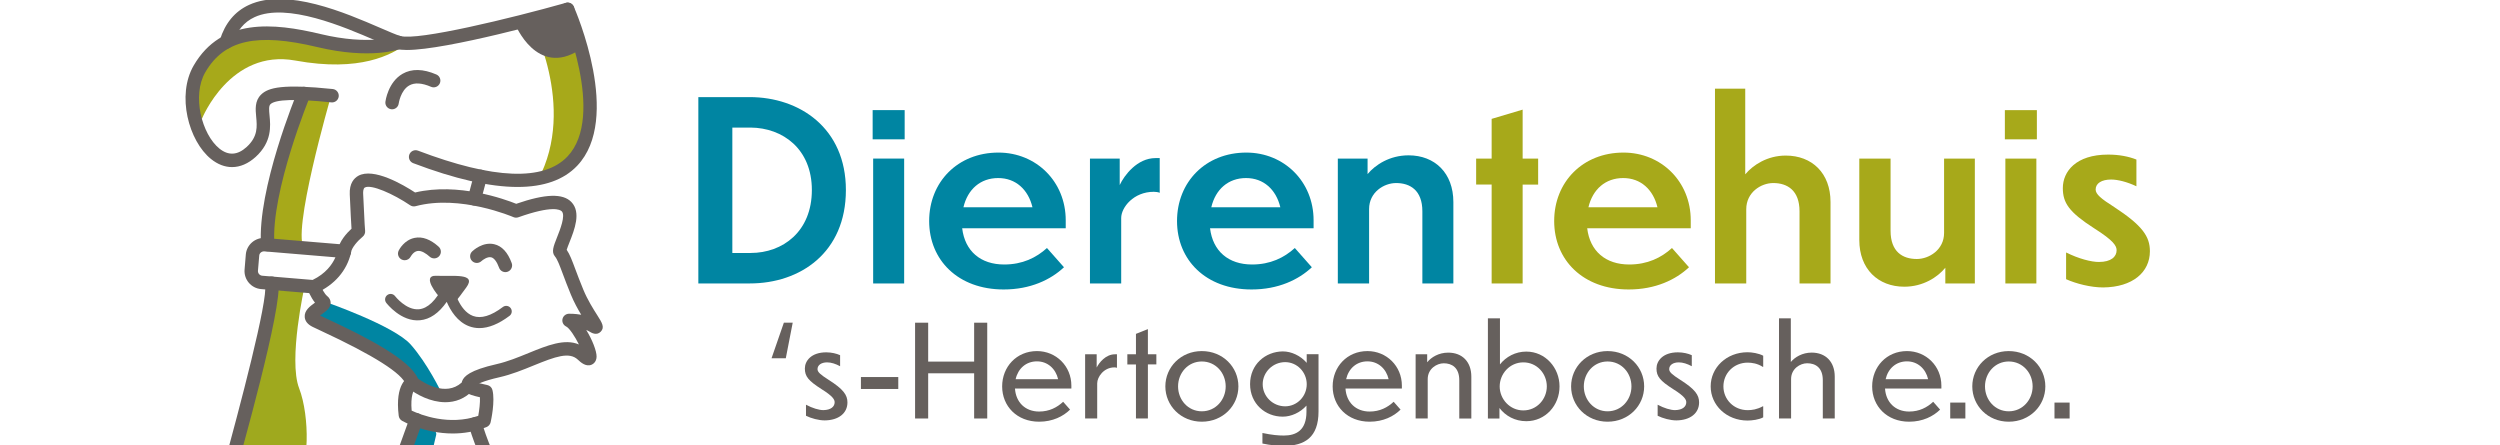 <?xml version="1.0" encoding="utf-8"?>
<!-- Generator: Adobe Illustrator 27.3.1, SVG Export Plug-In . SVG Version: 6.00 Build 0)  -->
<svg version="1.1" id="Laag_1" xmlns="http://www.w3.org/2000/svg" xmlns:xlink="http://www.w3.org/1999/xlink" x="0px" y="0px"
	 viewBox="0 150 841.89 150" style="enable-background:new 0 0 841.89 500;" xml:space="preserve">
<style type="text/css">
	.st0{fill:#A7A91A;}
	.st1{fill:#0085A2;}
	.st2{fill:#9FA91E;}
	.st3{fill:#66605D;}
</style>
<g>
	<g>
		<path class="st0" d="M67.99,190.02c0,0,9.49-23.65,31.47-19.63c21.98,4.02,32.44-2.13,36.8-5.18h-15.32l-15.69-1.47l-12.05-2.21
			l-12.93,1.58l-7.53,2.39l-5.77,5.52l-2.39,8.2v9.63L67.99,190.02z"/>
		<path class="st1" d="M146.88,296.48l-3.2,13.63c-0.15,0.65-0.73,1.12-1.4,1.13l-8.11,0.13c-1.05,0.02-1.77-1.04-1.38-2.01
			l6.27-15.51c0.29-0.72,1.1-1.09,1.84-0.84l5.05,1.75C146.64,295.01,147.05,295.75,146.88,296.48z"/>
		<path class="st1" d="M109.71,251.72c0,0,22.97,7.93,28.62,14.33c5.65,6.4,10.15,15.82,10.15,15.82l-7.67-1.78l-19.8-14.41
			l-13.93-7.16l-1.51-3.77L109.71,251.72z"/>
		<path class="st2" d="M102.6,246.28c0,0-5.58,24.86-1.87,34.46c3.7,9.6,3.38,27.69-0.92,29.59c-3.88,1.71-22.73,0.78-22.73,0.56
			c0.05-5.95,11.91-48.41,11.91-48.41l3.2-17.15L102.6,246.28z"/>
		<path class="st0" d="M111.4,182.59c0,0-13.58,46.84-8.8,51.22l-12.55-1.73l3.01-23.65l9.53-25.84H111.4z"/>
		<path class="st0" d="M178.44,156.33c0,0,16.07,29.38,2.76,54.23c0,0,23.1-5.77,16.82-33.64l-6.9-23.85L178.44,156.33z"/>
		<g>
			<g>
				<path class="st3" d="M137.01,166.83c-1.42,0-2.59-0.11-3.44-0.36c-1.61-0.46-4.07-1.53-7.19-2.87
					c-10.4-4.49-29.75-12.85-40.65-7.83c-3.59,1.65-6,4.61-7.37,9.05c-0.37,1.19-1.63,1.86-2.83,1.49
					c-1.19-0.37-1.86-1.63-1.49-2.83c1.74-5.65,5.04-9.63,9.79-11.82c12.75-5.87,32.52,2.67,44.34,7.78
					c2.85,1.23,5.31,2.3,6.64,2.68c5.84,1.68,37.29-5.96,55.73-11.16c1.21-0.34,2.45,0.36,2.79,1.56c0.34,1.2-0.36,2.45-1.56,2.79
					C187.25,156.59,150.58,166.83,137.01,166.83z"/>
			</g>
			<g>
				<path class="st3" d="M78.14,206.27c-2.42,0-4.83-0.91-7.1-2.74c-7.45-6.01-11.69-21.42-5.78-31.53
					c9.37-16.04,26.83-14.33,42.67-10.54c16.54,3.96,25.37,0.76,25.46,0.73c1.16-0.44,2.47,0.15,2.91,1.31
					c0.44,1.16-0.13,2.46-1.29,2.91c-0.4,0.15-10.07,3.76-28.13-0.55c-20.44-4.89-31.37-2.44-37.72,8.43
					c-4.61,7.89-1.2,20.96,4.72,25.74c3.03,2.45,6.12,2.26,9.19-0.54c3.83-3.52,3.51-6.89,3.2-10.15c-0.24-2.5-0.51-5.34,1.63-7.46
					c2.48-2.46,7.39-3.63,24.15-1.9c1.24,0.13,2.14,1.24,2.02,2.48c-0.13,1.24-1.24,2.15-2.48,2.02
					c-11.96-1.24-18.85-1.03-20.51,0.61c-0.59,0.58-0.5,1.83-0.31,3.82c0.34,3.53,0.84,8.87-4.65,13.91
					C83.6,205.11,80.87,206.27,78.14,206.27z"/>
			</g>
			<g>
				<path class="st3" d="M90.15,234.61c-1.18,0-2.17-0.91-2.25-2.1c-1.31-18.71,11.81-50.55,12.37-51.9
					c0.48-1.15,1.79-1.7,2.95-1.22c1.15,0.48,1.7,1.8,1.22,2.95c-0.13,0.32-13.27,32.21-12.04,49.85c0.09,1.25-0.85,2.33-2.1,2.41
					C90.25,234.61,90.2,234.61,90.15,234.61z"/>
			</g>
			<g>
				<path class="st3" d="M76.6,311.34c-0.2,0-0.45,0.06-0.65,0c-1.2-0.33-1.49-1.28-1.16-2.49c5.99-21.83,15.49-57.62,14.5-63.06
					c-0.23-1.23,0.59-2.41,1.82-2.63c1.23-0.22,2.41,0.59,2.63,1.82c1.51,8.24-12.89,58.89-14.51,64.77
					C78.95,310.75,78.49,311.14,76.6,311.34z"/>
			</g>
			<g>
				<path class="st3" d="M105.68,248.83c-0.06,0-0.13,0-0.19-0.01l-17.57-1.47c-3.34-0.28-5.83-3.22-5.56-6.56l0.42-5.09
					c0.27-3.29,3.23-5.84,6.57-5.55l25.93,2.16c0.48,0.04,0.95,0.14,1.4,0.28c1.11,0.37,1.76,1.53,1.49,2.67
					c-1.4,5.9-5.51,10.64-11.56,13.37C106.32,248.76,106,248.83,105.68,248.83z M88.97,234.64c-0.93,0-1.61,0.63-1.67,1.43
					l-0.43,5.09c-0.07,0.86,0.57,1.61,1.43,1.69l16.98,1.42c4.38-2.12,6.58-5.15,7.68-7.62l-23.97-2
					C88.97,234.64,88.97,234.64,88.97,234.64z"/>
			</g>
			<g>
				<path class="st3" d="M149.98,285.45c-5,0-9.84-2.62-12.52-4.8c-0.34-0.28-0.6-0.65-0.73-1.07c-1.19-3.78-10.84-9.91-28.69-18.2
					c-1.19-0.55-2.13-0.99-2.75-1.3c-1.65-0.81-2.55-1.91-2.67-3.28c-0.19-2.22,1.75-3.64,3.31-4.78c0.04-0.03,0.09-0.07,0.14-0.1
					c-1.51-1.89-2.39-4.26-2.51-4.59c-0.42-1.17,0.19-2.47,1.37-2.89c1.17-0.42,2.47,0.19,2.89,1.36l0,0
					c0.4,1.11,1.41,3.15,2.4,3.93c0.73,0.57,1.14,1.4,1.13,2.28c-0.02,1.66-1.41,2.67-2.75,3.65c-0.23,0.17-0.53,0.39-0.81,0.61
					c0.56,0.27,1.29,0.61,2.16,1.01c13.68,6.36,27.92,13.69,30.82,20.21c1.91,1.39,9.3,6.18,14.71,1.34
					c0.04-0.19,0.1-0.37,0.17-0.55c0.63-1.56,2.52-3.6,11.59-5.66c3.67-0.83,7.29-2.31,10.78-3.74c6.22-2.54,12.15-4.95,16.94-2.88
					c-1.3-2.62-3.19-5.52-4.29-6.05c-0.94-0.45-1.46-1.48-1.25-2.5c0.21-1.02,1.1-1.76,2.14-1.8c0.13-0.01,1.94-0.05,4.17,0.34
					c-1.15-1.92-2.43-4.23-3.47-6.76c-1.15-2.78-2.01-5.08-2.7-6.93c-1.12-3-1.86-4.98-2.68-5.96c-1.25-1.5-0.51-3.34,0.7-6.4
					c1.03-2.58,2.94-7.39,1.6-8.78c-0.54-0.56-3.18-2.06-14.63,2.01c-0.54,0.19-1.14,0.17-1.66-0.06
					c-0.18-0.08-17.94-7.71-32.92-3.68c-0.63,0.17-1.31,0.06-1.85-0.31c-5.67-3.84-13.15-7.15-15.26-5.97
					c-0.55,0.31-0.59,1.46-0.56,2.11c0.48,10.84,0.65,12.35,0.66,12.41c0.09,0.77-0.22,1.56-0.83,2.05
					c-1.51,1.22-3.73,3.66-3.91,5.28c-0.14,1.24-1.27,2.13-2.5,1.99c-1.24-0.14-2.13-1.26-1.99-2.5c0.36-3.13,3.13-6.08,4.65-7.48
					c-0.12-1.78-0.32-5.41-0.59-11.54c-0.17-3.75,1.47-5.48,2.86-6.26c5.12-2.87,15.09,2.96,19.14,5.61
					c14.5-3.45,30.25,2.28,34.06,3.81c9.8-3.39,15.71-3.57,18.57-0.6c3.36,3.49,1.04,9.33-0.65,13.59c-0.32,0.82-0.75,1.88-0.93,2.5
					c1.03,1.5,1.79,3.52,2.94,6.6c0.68,1.82,1.53,4.08,2.65,6.79c1.43,3.48,3.42,6.62,4.74,8.69c1.6,2.52,2.56,4.05,1.12,5.51
					c-1.4,1.42-3.17,0.32-3.75-0.04c-0.34-0.21-0.71-0.39-1.11-0.55c2.01,3.26,3.52,7.1,3.48,8.99c-0.04,1.87-1.3,2.54-1.69,2.71
					c-1.93,0.81-3.74-0.88-4.61-1.7c-2.91-2.74-7.55-1.04-14.89,1.95c-3.67,1.5-7.46,3.04-11.49,3.96c-5.75,1.3-7.67,2.43-8.25,2.88
					c-0.03,0.52-0.23,1.03-0.61,1.42C156.54,284.35,153.22,285.45,149.98,285.45z"/>
			</g>
			<g>
				<path class="st3" d="M174.31,212.96c-9.36,0-21.09-2.67-35.15-8.01c-1.17-0.44-1.75-1.75-1.31-2.91
					c0.44-1.17,1.75-1.75,2.91-1.31c25.45,9.67,42.38,10.34,50.33,1.98c13.1-13.78-1.84-48.32-2-48.66
					c-0.5-1.14,0.02-2.47,1.16-2.98c1.15-0.5,2.48,0.02,2.98,1.16c0.67,1.53,16.3,37.63,1.14,53.59
					C189.85,210.58,183.14,212.96,174.31,212.96z"/>
			</g>
			<g>
				<path class="st3" d="M159.77,219.22c-0.19,0-0.39-0.02-0.58-0.08c-1.21-0.32-1.92-1.56-1.6-2.77l2.03-7.59
					c0.32-1.2,1.57-1.92,2.76-1.6c1.21,0.32,1.92,1.56,1.6,2.77l-2.03,7.59C161.69,218.56,160.77,219.22,159.77,219.22z"/>
			</g>
			<g>
				<path class="st3" d="M132.03,186.81c-0.09,0-0.19-0.01-0.28-0.02c-1.24-0.16-2.12-1.29-1.96-2.52c0.03-0.27,0.89-6.62,5.78-9.42
					c3.09-1.77,6.91-1.69,11.37,0.23c1.15,0.49,1.67,1.82,1.18,2.97c-0.5,1.15-1.83,1.68-2.97,1.18c-3.08-1.33-5.55-1.48-7.34-0.45
					c-2.91,1.66-3.53,6.02-3.54,6.06C134.13,185.97,133.16,186.81,132.03,186.81z"/>
			</g>
			<g>
				<path class="st3" d="M170.19,241.64c-0.92,0-1.79-0.57-2.12-1.49c-0.74-2.02-1.68-3.27-2.66-3.5c-1.24-0.3-2.83,0.86-3.29,1.29
					c-0.91,0.85-2.34,0.81-3.19-0.1c-0.85-0.9-0.82-2.32,0.08-3.18c0.35-0.34,3.59-3.31,7.42-2.42c2.59,0.6,4.57,2.74,5.89,6.36
					c0.43,1.17-0.18,2.47-1.35,2.9C170.71,241.59,170.45,241.64,170.19,241.64z"/>
			</g>
			<g>
				<path class="st3" d="M136.28,237.64c-0.34,0-0.68-0.08-1-0.23c-1.11-0.55-1.57-1.88-1.03-3c0.18-0.37,1.85-3.61,5.41-4.31
					c2.6-0.51,5.31,0.5,8.06,2.98c0.93,0.84,1,2.26,0.17,3.19c-0.84,0.93-2.27,1-3.19,0.17c-1.13-1.01-2.78-2.17-4.15-1.91
					c-1.38,0.25-2.23,1.85-2.24,1.87C137.91,237.19,137.11,237.64,136.28,237.64z"/>
			</g>
			<g>
				<path class="st3" d="M161.43,260.49c-1.2,0-2.37-0.21-3.48-0.63c-3.91-1.47-6.23-5.23-7.51-8.21c-2.65,3.81-5.67,5.9-9.02,6.2
					c-6.35,0.58-11.16-5.62-11.36-5.88c-0.62-0.82-0.46-1.99,0.36-2.61c0.82-0.62,1.98-0.46,2.61,0.35l0,0
					c0.04,0.05,3.76,4.84,8.07,4.43c2.93-0.27,5.68-2.9,8.16-7.8c0.36-0.71,1.13-1.1,1.9-1c0.79,0.1,1.42,0.69,1.58,1.47
					c0.01,0.07,1.68,7.76,6.53,9.58c2.71,1.02,6.1,0,10.08-3.01c0.82-0.62,1.99-0.46,2.61,0.36c0.62,0.82,0.46,1.99-0.36,2.61
					C167.95,259.1,164.54,260.49,161.43,260.49z"/>
			</g>
			<g>
				<path class="st3" d="M152.46,295.98c-9.42,0-16.64-4.03-17.06-4.27c-0.62-0.35-1.04-0.98-1.13-1.69
					c-1.33-10.89,2.99-12.96,3.87-13.26c1.18-0.4,2.47,0.22,2.87,1.4c0.38,1.11-0.15,2.32-1.21,2.8c-0.52,0.38-1.6,2.36-1.17,7.32
					c3.04,1.42,12.55,5.17,22.42,1.76c0.35-1.89,0.67-4.41,0.57-6.26c-4.3-0.95-6.52-2.04-6.13-4.38c0.2-1.23,1.38-2.06,2.6-1.86
					c0.62,0.1,1.13,0.45,1.47,0.92c0.79,0.34,2.72,0.85,4.51,1.2c0.86,0.17,1.55,0.82,1.76,1.67c0.95,3.79-0.45,10.17-0.61,10.88
					c-0.16,0.72-0.68,1.32-1.36,1.6C159.91,295.4,156.03,295.98,152.46,295.98z"/>
			</g>
			<g>
				<path class="st3" d="M133.71,311.37c-0.26,0-0.51-0.04-0.77-0.14c-1.17-0.42-1.78-1.72-1.36-2.89l6.42-17.75
					c0.42-1.17,1.73-1.78,2.89-1.36c1.18,0.42,1.78,1.72,1.36,2.89l-6.42,17.75C135.51,310.8,134.64,311.37,133.71,311.37z"/>
			</g>
			<g>
				<path class="st3" d="M167.24,311.37c-0.58,0-1.17-0.22-1.61-0.67c-3.29-3.34-7.06-14.99-7.79-17.29
					c-0.38-1.19,0.29-2.46,1.48-2.83c1.2-0.37,2.46,0.29,2.83,1.48c1.55,4.93,4.74,13.49,6.7,15.48c0.88,0.89,0.87,2.32-0.02,3.19
					C168.38,311.16,167.81,311.37,167.24,311.37z"/>
			</g>
			<path class="st3" d="M147.83,249.86c0,0-6.31-7.26-0.83-6.99c5.48,0.27,13.69-1.07,10.02,3.94c-3.67,5.01-3.98,5.48-4.81,4.5
				C151.39,250.32,147.83,249.86,147.83,249.86z"/>
		</g>
		<path class="st3" d="M173.54,158.26c0,0,7.21,17.81,21.56,8.57l-3.48-13.26L173.54,158.26z"/>
		<path class="st2" d="M122.7,318.97"/>
	</g>
</g>
<g>
	<path class="st1" d="M235.16,182.7h17.27c16.84,0,32.43,10.43,32.43,31.29c0,21.11-15.41,31.46-32.34,31.46h-17.35V182.7z
		 M246.62,235.19h6.15c10.86,0,20.63-7.23,20.63-21.2c0-13.8-9.77-20.95-20.63-21.03h-6.15V235.19z"/>
	<path class="st1" d="M304.65,196.92h-10.78v-9.84h10.78V196.92z M304.48,245.46h-10.44V203.4h10.44V245.46z"/>
	<path class="st1" d="M338,247.48c-15.41,0-25.1-9.93-25.1-23.05c0-13.12,9.6-23.05,23.33-23.05c12.72,0,22.66,9.76,22.66,22.8v2.69
		h-34.87c0.93,7.74,6.23,12.2,14.15,12.2c6.15,0,10.78-2.27,14.4-5.55l5.73,6.48C353.83,244.2,347.01,247.48,338,247.48z
		 M324.44,219.8h23.25c-1.43-5.97-5.64-9.84-11.54-9.84C330.17,209.96,325.87,213.74,324.44,219.8z"/>
	<path class="st1" d="M377.58,245.46h-10.53V203.4h10.02v8.92c1.52-3.28,5.9-9.08,12.04-9.08h1.43v11.69
		c-0.51-0.25-1.43-0.34-2.02-0.34c-6.74,0-10.95,5.22-10.95,8.83V245.46z"/>
	<path class="st1" d="M421.47,247.48c-15.41,0-25.1-9.93-25.1-23.05c0-13.12,9.6-23.05,23.33-23.05c12.72,0,22.66,9.76,22.66,22.8
		v2.69h-34.87c0.93,7.74,6.23,12.2,14.15,12.2c6.15,0,10.78-2.27,14.4-5.55l5.73,6.48C437.3,244.2,430.48,247.48,421.47,247.48z
		 M407.91,219.8h23.25c-1.43-5.97-5.64-9.84-11.54-9.84C413.63,209.96,409.34,213.74,407.91,219.8z"/>
	<path class="st1" d="M461.05,245.46h-10.53V203.4h10.02v5.22c2.61-3.11,7.41-6.31,13.81-6.31c8.84,0,15.08,5.97,15.08,15.73v27.42
		h-10.44v-24.31c0-7.07-4.13-9.51-8.84-9.51c-4.13,0-9.1,3.11-9.1,8.75V245.46z"/>
	<path class="st0" d="M512.76,212.15v33.31h-10.44v-33.31h-5.22v-8.75h5.22v-13.37l10.44-3.11v16.49h5.22v8.75H512.76z"/>
	<path class="st0" d="M548.48,247.48c-15.41,0-25.1-9.93-25.1-23.05c0-13.12,9.6-23.05,23.33-23.05c12.72,0,22.66,9.76,22.66,22.8
		v2.69h-34.87c0.93,7.74,6.23,12.2,14.15,12.2c6.15,0,10.78-2.27,14.4-5.55l5.73,6.48C564.31,244.2,557.49,247.48,548.48,247.48z
		 M534.91,219.8h23.25c-1.43-5.97-5.64-9.84-11.54-9.84C540.64,209.96,536.35,213.74,534.91,219.8z"/>
	<path class="st0" d="M588.06,245.46h-10.53v-65.61h10.19v28.85c2.61-3.11,7.41-6.31,13.64-6.31c8.84,0,15.08,5.89,15.08,15.65
		v27.42H606v-24.31c0-6.98-4.04-9.51-8.84-9.51c-4.13,0-9.1,3.11-9.1,8.83V245.46z"/>
	<path class="st0" d="M655.1,240.16c-2.61,3.2-7.5,6.39-13.81,6.39c-8.84,0-15.16-5.97-15.16-15.73V203.4h10.53v24.31
		c0,7.07,4.04,9.51,8.84,9.51c4.13,0,9.18-3.11,9.18-8.75V203.4h10.36v42.06h-9.94V240.16z"/>
	<path class="st0" d="M685.93,196.92h-10.78v-9.84h10.78V196.92z M685.76,245.46h-10.44V203.4h10.44V245.46z"/>
	<path class="st0" d="M719.45,203.73v9c-3.2-1.51-6.32-2.27-8.51-2.27c-3.2,0-5.22,1.26-5.22,3.36c0,1.6,1.85,3.11,6.23,5.89
		c9.52,6.23,12.04,9.93,12.04,14.89c0,7.07-5.81,12.11-15.75,12.2c-4.13,0-9.1-1.26-12.47-2.78v-9c4.21,2.1,8.42,3.2,11.03,3.2
		c4.13,0,5.98-1.77,5.98-3.95c0-1.43-0.93-3.2-7.58-7.4c-8.51-5.47-10.53-8.58-10.53-13.54c0-5.55,4.38-11.27,15.24-11.27
		C713.64,202.05,716.92,202.72,719.45,203.73z"/>
</g>
<g>
	<path class="st3" d="M264.62,270.65h-4.8l4.15-11.98h2.98L264.62,270.65z"/>
	<path class="st3" d="M282.91,269.61v3.72c-1.51-0.82-3.03-1.3-4.37-1.3c-1.95,0-3.24,0.91-3.24,2.29c0,0.99,1.04,1.86,3.68,3.55
		c5.06,3.2,6.4,5.15,6.4,7.65c0,3.63-2.98,6.01-7.65,6.05c-2.03,0-4.58-0.69-6.31-1.56v-3.72c2.16,1.17,4.41,1.82,5.84,1.82
		c2.59-0.04,3.81-1.21,3.81-2.64c0-0.86-0.48-1.99-4.45-4.45c-4.37-2.81-5.58-4.24-5.58-6.92c0-2.55,2.12-5.45,7.22-5.45
		C280.05,268.66,281.65,269.05,282.91,269.61z"/>
	<path class="st3" d="M302.5,280.99h-12.58v-4.02h12.58V280.99z"/>
	<path class="st3" d="M308.16,258.67h4.41v13.1h15.48v-13.1h4.41v32.26h-4.41v-15.22h-15.48v15.22h-4.41V258.67z"/>
	<path class="st3" d="M349.93,292.01c-7.48,0-12.45-5.23-12.45-11.89c0-6.57,4.84-11.89,11.72-11.89c6.44,0,11.59,5.06,11.59,11.63
		v0.99H341.8c0.3,4.63,3.46,7.74,8.13,7.74c3.42,0,6.05-1.38,8.09-3.29l2.33,2.64C358.06,290.2,354.51,292.01,349.93,292.01z
		 M342.02,277.7h14.31c-0.82-3.55-3.55-6.01-7.13-6.01C345.56,271.69,342.84,274.07,342.02,277.7z"/>
	<path class="st3" d="M369.48,290.93h-4.06v-21.62h3.89v4.45c0.86-1.69,3.07-4.45,6.14-4.45h0.69v4.58
		c-0.17-0.13-0.65-0.17-0.86-0.17c-3.55,0-5.79,3.2-5.79,5.36V290.93z"/>
	<path class="st3" d="M386.56,272.73v18.2h-4.02v-18.2h-2.9v-3.42h2.9v-6.88l4.02-1.6v8.47h2.85v3.42H386.56z"/>
	<path class="st3" d="M417.04,280.12c0,6.49-5.23,11.89-12.32,11.89c-7.05,0-12.28-5.4-12.28-11.89c0-6.49,5.23-11.89,12.28-11.89
		C411.81,268.23,417.04,273.63,417.04,280.12z M396.72,280.12c0,4.54,3.37,8.39,8,8.39c4.67,0,8.04-3.89,8.04-8.39
		c0-4.54-3.37-8.39-8.04-8.39C400.09,271.73,396.72,275.58,396.72,280.12z"/>
	<path class="st3" d="M432.39,300.14c-2.03,0-4.41-0.17-7.26-0.78v-3.55c3.29,0.69,5.36,0.86,7.22,0.86c4.11,0,7.61-1.73,7.61-8
		v-2.08c-2.12,2.38-5.19,3.72-7.96,3.72c-5.84,0.04-11.03-4.32-11.03-10.94c0-6.66,5.15-10.98,11.03-11.03
		c2.81,0,5.92,1.38,8.04,3.85v-2.9h3.98v19.29C444.02,297.33,439.31,300.14,432.39,300.14z M440.05,279.39
		c0-4.06-3.24-7.44-7.26-7.44c-4.15,0-7.57,3.37-7.57,7.44c0,4.11,3.42,7.44,7.57,7.44C436.8,286.82,440.05,283.49,440.05,279.39z"
		/>
	<path class="st3" d="M461.23,292.01c-7.48,0-12.45-5.23-12.45-11.89c0-6.57,4.84-11.89,11.72-11.89c6.44,0,11.59,5.06,11.59,11.63
		v0.99H453.1c0.3,4.63,3.46,7.74,8.13,7.74c3.42,0,6.05-1.38,8.09-3.29l2.33,2.64C469.36,290.2,465.82,292.01,461.23,292.01z
		 M453.32,277.7h14.31c-0.82-3.55-3.55-6.01-7.13-6.01C456.87,271.69,454.14,274.07,453.32,277.7z"/>
	<path class="st3" d="M480.78,290.93h-4.06v-21.62h3.89v2.68c1.38-1.69,3.89-3.24,7.09-3.24c4.71,0,7.78,3.07,7.78,8.09v14.1h-4.06
		v-12.89c0-4.28-2.51-5.71-5.23-5.71c-2.33,0-5.4,1.82-5.4,5.32V290.93z"/>
	<path class="st3" d="M513.99,291.84c-3.8,0-7.01-1.77-9.04-4.45v3.55h-3.89V257.2h4.06v15.52c2.03-2.59,5.23-4.32,8.86-4.32
		c6.44,0,11.2,5.45,11.2,11.72C525.19,286.52,520.43,291.84,513.99,291.84z M512.99,288.21c4.58,0,7.91-3.81,7.91-8.09
		c0-4.32-3.33-8.09-7.91-8.09c-4.54,0-7.96,3.81-7.96,8.13C505.04,284.4,508.45,288.21,512.99,288.21z"/>
	<path class="st3" d="M553.68,280.12c0,6.49-5.23,11.89-12.32,11.89c-7.05,0-12.28-5.4-12.28-11.89c0-6.49,5.23-11.89,12.28-11.89
		C548.45,268.23,553.68,273.63,553.68,280.12z M533.36,280.12c0,4.54,3.37,8.39,8,8.39c4.67,0,8.04-3.89,8.04-8.39
		c0-4.54-3.37-8.39-8.04-8.39C536.73,271.73,533.36,275.58,533.36,280.12z"/>
	<path class="st3" d="M569.72,269.61v3.72c-1.51-0.82-3.03-1.3-4.37-1.3c-1.95,0-3.24,0.91-3.24,2.29c0,0.99,1.04,1.86,3.67,3.55
		c5.06,3.2,6.4,5.15,6.4,7.65c0,3.63-2.98,6.01-7.65,6.05c-2.03,0-4.58-0.69-6.31-1.56v-3.72c2.16,1.17,4.41,1.82,5.84,1.82
		c2.59-0.04,3.8-1.21,3.8-2.64c0-0.86-0.48-1.99-4.45-4.45c-4.37-2.81-5.58-4.24-5.58-6.92c0-2.55,2.12-5.45,7.22-5.45
		C566.87,268.66,568.47,269.05,569.72,269.61z"/>
	<path class="st3" d="M593.77,290.54c-1.38,0.78-3.76,1.08-5.28,1.08c-7.05,0-12.41-5.15-12.41-11.5c0-6.36,5.36-11.5,12.41-11.5
		c1.47,0,3.76,0.35,5.28,1.17v3.76h-0.13c-1.82-1.17-3.72-1.43-5.1-1.43c-4.67,0-8.17,3.59-8.17,8c0,4.41,3.5,8,8.17,8
		c1.43,0,3.11-0.22,5.1-1.3h0.13V290.54z"/>
	<path class="st3" d="M603.15,290.93h-4.06V257.2h3.98v14.7c1.38-1.64,3.89-3.16,7.01-3.16c4.71,0,7.78,3.07,7.78,8.09v14.1h-4.02
		v-12.89c0-4.28-2.51-5.71-5.28-5.71c-2.33,0-5.4,1.82-5.4,5.32V290.93z"/>
	<path class="st3" d="M642.91,292.01c-7.48,0-12.45-5.23-12.45-11.89c0-6.57,4.84-11.89,11.72-11.89c6.44,0,11.59,5.06,11.59,11.63
		v0.99h-18.98c0.3,4.63,3.46,7.74,8.13,7.74c3.42,0,6.05-1.38,8.09-3.29l2.33,2.64C651.04,290.2,647.5,292.01,642.91,292.01z
		 M635,277.7h14.31c-0.82-3.55-3.55-6.01-7.13-6.01C638.55,271.69,635.82,274.07,635,277.7z"/>
	<path class="st3" d="M661.85,285.57v5.36h-5.1v-5.36H661.85z"/>
	<path class="st3" d="M688.78,280.12c0,6.49-5.23,11.89-12.32,11.89c-7.05,0-12.28-5.4-12.28-11.89c0-6.49,5.23-11.89,12.28-11.89
		C683.55,268.23,688.78,273.63,688.78,280.12z M668.46,280.12c0,4.54,3.37,8.39,8,8.39c4.67,0,8.04-3.89,8.04-8.39
		c0-4.54-3.37-8.39-8.04-8.39C671.83,271.73,668.46,275.58,668.46,280.12z"/>
	<path class="st3" d="M696.96,285.57v5.36h-5.1v-5.36H696.96z"/>
</g>
</svg>
